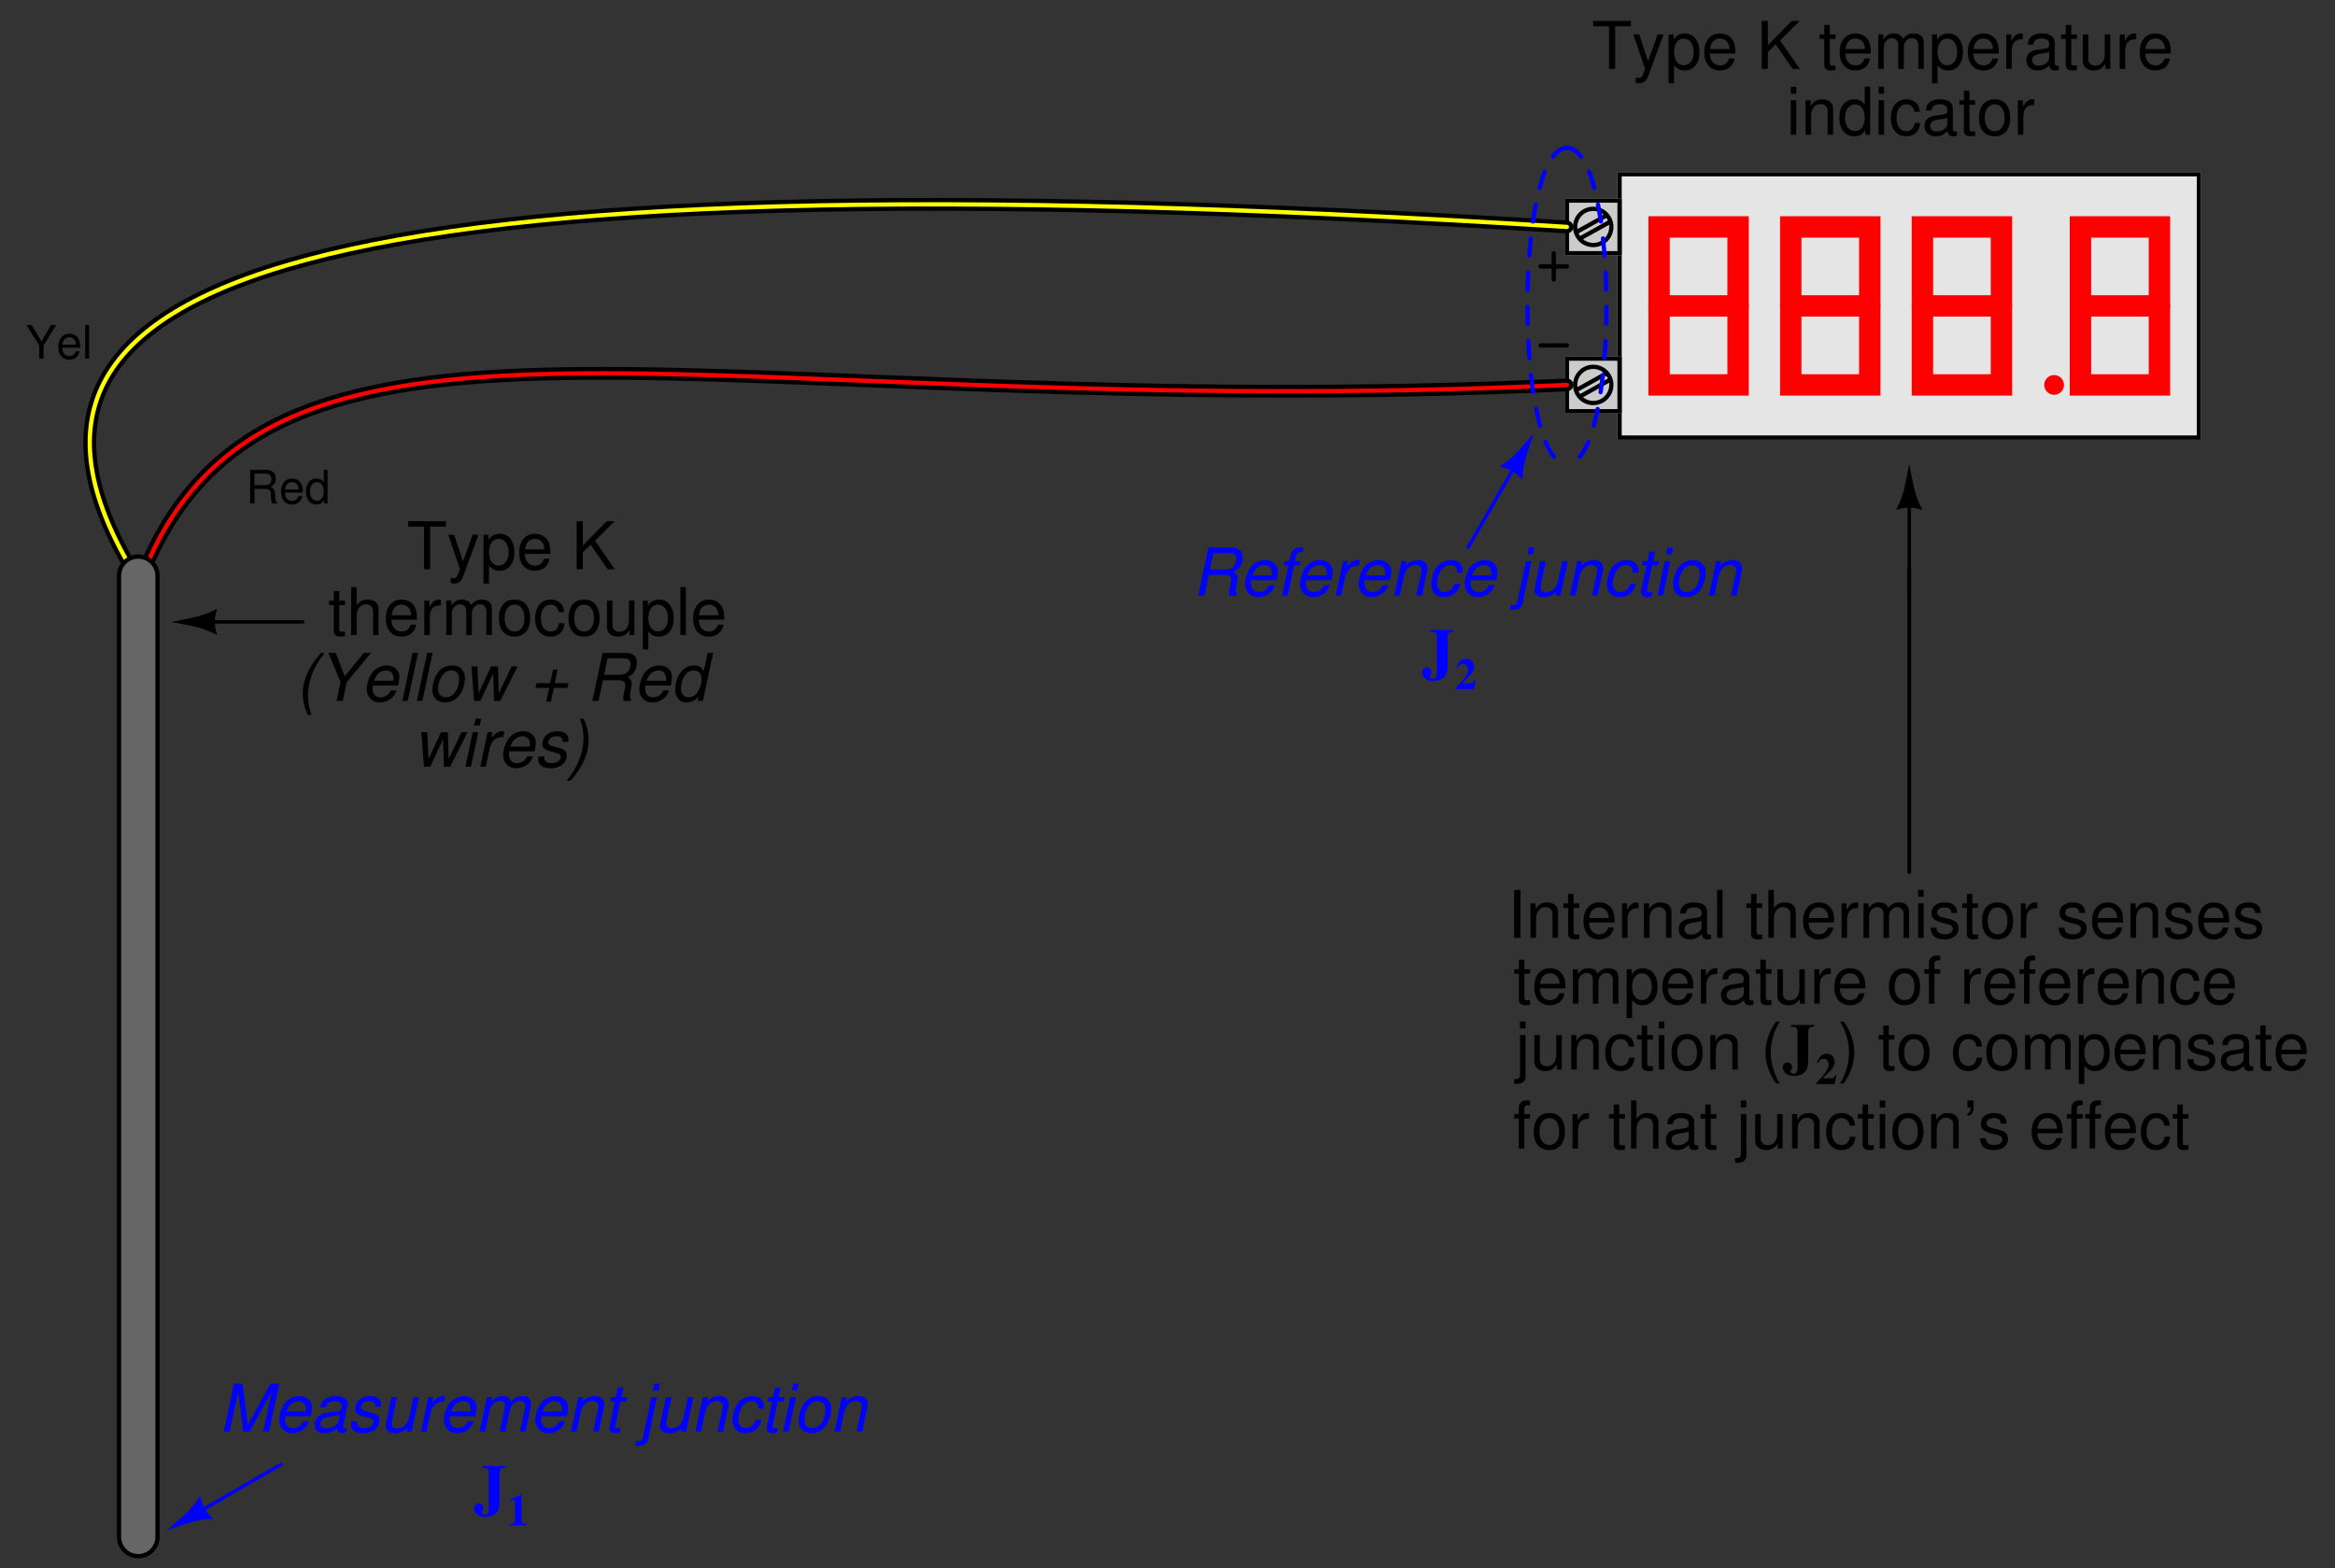 <?xml version="1.0" encoding="UTF-8"?>
<svg xmlns="http://www.w3.org/2000/svg" xmlns:xlink="http://www.w3.org/1999/xlink" viewBox="0 0 398.999 267.999" version="1.2">
<rect x="0" y="0" width="398.999" height="267.999" fill="#333333" stroke="none"/>
<defs>
<g>
<symbol overflow="visible" id="glyph0-0">
<path style="stroke:none;" d=""/>
</symbol>
<symbol overflow="visible" id="glyph0-1">
<path style="stroke:none;" d="M 3.047 -2.25 L 5.203 -5.734 L 4.328 -5.734 L 2.688 -2.938 L 1.016 -5.734 L 0.109 -5.734 L 2.312 -2.25 L 2.312 0 L 3.047 0 Z M 3.047 -2.25 "/>
</symbol>
<symbol overflow="visible" id="glyph0-2">
<path style="stroke:none;" d="M 4.047 -1.844 C 4.047 -2.469 4 -2.844 3.875 -3.156 C 3.609 -3.828 2.984 -4.25 2.203 -4.25 C 1.062 -4.25 0.312 -3.375 0.312 -2.016 C 0.312 -0.641 1.031 0.188 2.188 0.188 C 3.141 0.188 3.781 -0.359 3.953 -1.25 L 3.297 -1.25 C 3.109 -0.703 2.734 -0.422 2.219 -0.422 C 1.797 -0.422 1.438 -0.609 1.219 -0.953 C 1.062 -1.203 1.016 -1.438 1 -1.844 Z M 1.016 -2.375 C 1.078 -3.141 1.531 -3.641 2.203 -3.641 C 2.859 -3.641 3.328 -3.125 3.328 -2.375 Z M 1.016 -2.375 "/>
</symbol>
<symbol overflow="visible" id="glyph0-3">
<path style="stroke:none;" d="M 1.203 -5.734 L 0.531 -5.734 L 0.531 0 L 1.203 0 Z M 1.203 -5.734 "/>
</symbol>
<symbol overflow="visible" id="glyph0-4">
<path style="stroke:none;" d="M 1.469 -2.469 L 3.359 -2.469 C 4.016 -2.469 4.297 -2.156 4.297 -1.453 L 4.297 -0.938 C 4.297 -0.578 4.359 -0.234 4.453 0 L 5.344 0 L 5.344 -0.188 C 5.078 -0.375 5.016 -0.578 5 -1.344 C 5 -2.281 4.844 -2.562 4.219 -2.828 C 4.859 -3.156 5.125 -3.547 5.125 -4.203 C 5.125 -5.203 4.516 -5.734 3.375 -5.734 L 0.734 -5.734 L 0.734 0 L 1.469 0 Z M 1.469 -3.125 L 1.469 -5.094 L 3.234 -5.094 C 3.641 -5.094 3.875 -5.031 4.062 -4.875 C 4.266 -4.703 4.359 -4.453 4.359 -4.109 C 4.359 -3.422 4.016 -3.125 3.234 -3.125 Z M 1.469 -3.125 "/>
</symbol>
<symbol overflow="visible" id="glyph0-5">
<path style="stroke:none;" d="M 3.891 -5.734 L 3.25 -5.734 L 3.25 -3.609 C 2.969 -4.031 2.531 -4.25 1.984 -4.25 C 0.906 -4.25 0.203 -3.391 0.203 -2.078 C 0.203 -0.672 0.875 0.188 2 0.188 C 2.562 0.188 2.969 -0.031 3.312 -0.547 L 3.312 0 L 3.891 0 Z M 2.094 -3.625 C 2.797 -3.625 3.25 -3.016 3.25 -2.016 C 3.25 -1.062 2.781 -0.438 2.094 -0.438 C 1.375 -0.438 0.891 -1.078 0.891 -2.031 C 0.891 -3 1.375 -3.625 2.094 -3.625 Z M 2.094 -3.625 "/>
</symbol>
<symbol overflow="visible" id="glyph1-0">
<path style="stroke:none;" d=""/>
</symbol>
<symbol overflow="visible" id="glyph1-1">
<path style="stroke:none;" d="M 3.984 -7.281 L 6.672 -7.281 L 6.672 -8.203 L 0.234 -8.203 L 0.234 -7.281 L 2.938 -7.281 L 2.938 0 L 3.984 0 Z M 3.984 -7.281 "/>
</symbol>
<symbol overflow="visible" id="glyph1-2">
<path style="stroke:none;" d="M 4.359 -5.891 L 2.734 -1.312 L 1.219 -5.891 L 0.219 -5.891 L 2.219 0.016 L 1.859 0.953 C 1.703 1.375 1.5 1.531 1.109 1.531 C 0.938 1.531 0.812 1.5 0.609 1.469 L 0.609 2.312 C 0.797 2.406 0.984 2.453 1.234 2.453 C 1.547 2.453 1.875 2.344 2.109 2.172 C 2.406 1.953 2.578 1.703 2.75 1.234 L 5.375 -5.891 Z M 4.359 -5.891 "/>
</symbol>
<symbol overflow="visible" id="glyph1-3">
<path style="stroke:none;" d="M 0.609 2.453 L 1.547 2.453 L 1.547 -0.625 C 2.047 -0.016 2.594 0.266 3.359 0.266 C 4.891 0.266 5.891 -0.969 5.891 -2.844 C 5.891 -4.828 4.922 -6.062 3.359 -6.062 C 2.547 -6.062 1.906 -5.703 1.469 -5 L 1.469 -5.891 L 0.609 -5.891 Z M 3.188 -5.188 C 4.234 -5.188 4.906 -4.281 4.906 -2.875 C 4.906 -1.531 4.219 -0.625 3.188 -0.625 C 2.188 -0.625 1.547 -1.516 1.547 -2.906 C 1.547 -4.281 2.188 -5.188 3.188 -5.188 Z M 3.188 -5.188 "/>
</symbol>
<symbol overflow="visible" id="glyph1-4">
<path style="stroke:none;" d="M 5.766 -2.625 C 5.766 -3.531 5.703 -4.078 5.531 -4.516 C 5.156 -5.484 4.25 -6.062 3.156 -6.062 C 1.5 -6.062 0.453 -4.812 0.453 -2.875 C 0.453 -0.922 1.469 0.266 3.125 0.266 C 4.484 0.266 5.406 -0.5 5.641 -1.781 L 4.703 -1.781 C 4.438 -1.016 3.922 -0.609 3.156 -0.609 C 2.562 -0.609 2.062 -0.875 1.75 -1.375 C 1.516 -1.703 1.438 -2.047 1.422 -2.625 Z M 1.453 -3.391 C 1.531 -4.484 2.188 -5.203 3.141 -5.203 C 4.094 -5.203 4.766 -4.453 4.766 -3.391 Z M 1.453 -3.391 "/>
</symbol>
<symbol overflow="visible" id="glyph1-5">
<path style="stroke:none;" d=""/>
</symbol>
<symbol overflow="visible" id="glyph1-6">
<path style="stroke:none;" d="M 1.938 -2.875 L 3.281 -4.203 L 6.172 0 L 7.406 0 L 4.031 -4.859 L 7.375 -8.203 L 6.016 -8.203 L 1.938 -4.047 L 1.938 -8.203 L 0.891 -8.203 L 0.891 0 L 1.938 0 Z M 1.938 -2.875 "/>
</symbol>
<symbol overflow="visible" id="glyph1-7">
<path style="stroke:none;" d="M 2.859 -5.891 L 1.891 -5.891 L 1.891 -7.516 L 0.953 -7.516 L 0.953 -5.891 L 0.156 -5.891 L 0.156 -5.125 L 0.953 -5.125 L 0.953 -0.672 C 0.953 -0.062 1.359 0.266 2.094 0.266 C 2.344 0.266 2.547 0.234 2.859 0.188 L 2.859 -0.609 C 2.719 -0.578 2.594 -0.562 2.406 -0.562 C 2 -0.562 1.891 -0.672 1.891 -1.094 L 1.891 -5.125 L 2.859 -5.125 Z M 2.859 -5.891 "/>
</symbol>
<symbol overflow="visible" id="glyph1-8">
<path style="stroke:none;" d="M 0.781 -8.203 L 0.781 0 L 1.719 0 L 1.719 -3.25 C 1.719 -4.453 2.344 -5.25 3.312 -5.25 C 3.641 -5.25 3.922 -5.156 4.156 -4.984 C 4.422 -4.781 4.531 -4.5 4.531 -4.078 L 4.531 0 L 5.469 0 L 5.469 -4.453 C 5.469 -5.438 4.766 -6.062 3.609 -6.062 C 2.781 -6.062 2.266 -5.812 1.719 -5.078 L 1.719 -8.203 Z M 0.781 -8.203 "/>
</symbol>
<symbol overflow="visible" id="glyph1-9">
<path style="stroke:none;" d="M 0.781 -5.891 L 0.781 0 L 1.719 0 L 1.719 -3.062 C 1.734 -4.484 2.312 -5.109 3.609 -5.078 L 3.609 -6.031 C 3.453 -6.047 3.359 -6.062 3.25 -6.062 C 2.641 -6.062 2.188 -5.703 1.641 -4.828 L 1.641 -5.891 Z M 0.781 -5.891 "/>
</symbol>
<symbol overflow="visible" id="glyph1-10">
<path style="stroke:none;" d="M 0.781 -5.891 L 0.781 0 L 1.734 0 L 1.734 -3.703 C 1.734 -4.562 2.344 -5.25 3.109 -5.25 C 3.812 -5.25 4.203 -4.812 4.203 -4.062 L 4.203 0 L 5.156 0 L 5.156 -3.703 C 5.156 -4.562 5.766 -5.25 6.531 -5.25 C 7.219 -5.25 7.625 -4.797 7.625 -4.062 L 7.625 0 L 8.578 0 L 8.578 -4.422 C 8.578 -5.484 7.969 -6.062 6.859 -6.062 C 6.078 -6.062 5.609 -5.828 5.047 -5.156 C 4.703 -5.797 4.234 -6.062 3.469 -6.062 C 2.672 -6.062 2.156 -5.766 1.656 -5.062 L 1.656 -5.891 Z M 0.781 -5.891 "/>
</symbol>
<symbol overflow="visible" id="glyph1-11">
<path style="stroke:none;" d="M 3.062 -6.062 C 1.391 -6.062 0.406 -4.875 0.406 -2.906 C 0.406 -0.906 1.391 0.266 3.078 0.266 C 4.734 0.266 5.734 -0.922 5.734 -2.859 C 5.734 -4.906 4.766 -6.062 3.062 -6.062 Z M 3.078 -5.203 C 4.125 -5.203 4.766 -4.328 4.766 -2.875 C 4.766 -1.469 4.109 -0.609 3.078 -0.609 C 2.031 -0.609 1.391 -1.469 1.391 -2.906 C 1.391 -4.328 2.031 -5.203 3.078 -5.203 Z M 3.078 -5.203 "/>
</symbol>
<symbol overflow="visible" id="glyph1-12">
<path style="stroke:none;" d="M 5.297 -3.922 C 5.25 -4.484 5.125 -4.859 4.906 -5.188 C 4.5 -5.734 3.797 -6.062 2.969 -6.062 C 1.375 -6.062 0.344 -4.797 0.344 -2.844 C 0.344 -0.938 1.359 0.266 2.953 0.266 C 4.359 0.266 5.25 -0.578 5.359 -2.031 L 4.422 -2.031 C 4.266 -1.078 3.781 -0.609 2.984 -0.609 C 1.953 -0.609 1.328 -1.453 1.328 -2.844 C 1.328 -4.312 1.938 -5.203 2.953 -5.203 C 3.75 -5.203 4.234 -4.734 4.359 -3.922 Z M 5.297 -3.922 "/>
</symbol>
<symbol overflow="visible" id="glyph1-13">
<path style="stroke:none;" d="M 5.422 0 L 5.422 -5.891 L 4.484 -5.891 L 4.484 -2.547 C 4.484 -1.344 3.859 -0.562 2.875 -0.562 C 2.141 -0.562 1.672 -1.016 1.672 -1.719 L 1.672 -5.891 L 0.734 -5.891 L 0.734 -1.344 C 0.734 -0.375 1.469 0.266 2.609 0.266 C 3.469 0.266 4.031 -0.047 4.578 -0.828 L 4.578 0 Z M 5.422 0 "/>
</symbol>
<symbol overflow="visible" id="glyph1-14">
<path style="stroke:none;" d="M 1.703 -8.203 L 0.766 -8.203 L 0.766 0 L 1.703 0 Z M 1.703 -8.203 "/>
</symbol>
<symbol overflow="visible" id="glyph1-15">
<path style="stroke:none;" d="M 6.016 -0.547 C 5.922 -0.531 5.875 -0.531 5.812 -0.531 C 5.484 -0.531 5.312 -0.703 5.312 -0.984 L 5.312 -4.453 C 5.312 -5.5 4.547 -6.062 3.094 -6.062 C 2.234 -6.062 1.547 -5.812 1.141 -5.375 C 0.859 -5.078 0.75 -4.734 0.734 -4.156 L 1.672 -4.156 C 1.75 -4.875 2.188 -5.203 3.062 -5.203 C 3.922 -5.203 4.375 -4.875 4.375 -4.312 L 4.375 -4.078 C 4.359 -3.672 4.156 -3.516 3.391 -3.422 C 2.062 -3.25 1.875 -3.203 1.5 -3.062 C 0.828 -2.766 0.469 -2.25 0.469 -1.484 C 0.469 -0.422 1.219 0.266 2.406 0.266 C 3.156 0.266 3.75 0 4.406 -0.609 C 4.484 0 4.766 0.266 5.375 0.266 C 5.578 0.266 5.703 0.234 6.016 0.156 Z M 4.375 -1.859 C 4.375 -1.547 4.281 -1.344 4 -1.094 C 3.625 -0.75 3.156 -0.562 2.609 -0.562 C 1.875 -0.562 1.453 -0.906 1.453 -1.5 C 1.453 -2.125 1.859 -2.438 2.875 -2.594 C 3.875 -2.719 4.062 -2.766 4.375 -2.906 Z M 4.375 -1.859 "/>
</symbol>
<symbol overflow="visible" id="glyph1-16">
<path style="stroke:none;" d="M 1.688 -5.891 L 0.75 -5.891 L 0.75 0 L 1.688 0 Z M 1.688 -8.203 L 0.75 -8.203 L 0.75 -7.016 L 1.688 -7.016 Z M 1.688 -8.203 "/>
</symbol>
<symbol overflow="visible" id="glyph1-17">
<path style="stroke:none;" d="M 0.781 -5.891 L 0.781 0 L 1.734 0 L 1.734 -3.25 C 1.734 -4.453 2.359 -5.25 3.328 -5.25 C 4.078 -5.25 4.547 -4.797 4.547 -4.078 L 4.547 0 L 5.484 0 L 5.484 -4.453 C 5.484 -5.438 4.75 -6.062 3.609 -6.062 C 2.734 -6.062 2.172 -5.719 1.656 -4.906 L 1.656 -5.891 Z M 0.781 -5.891 "/>
</symbol>
<symbol overflow="visible" id="glyph1-18">
<path style="stroke:none;" d="M 5.562 -8.203 L 4.641 -8.203 L 4.641 -5.156 C 4.234 -5.75 3.609 -6.062 2.828 -6.062 C 1.297 -6.062 0.297 -4.844 0.297 -2.953 C 0.297 -0.969 1.266 0.266 2.859 0.266 C 3.672 0.266 4.234 -0.047 4.734 -0.781 L 4.734 0 L 5.562 0 Z M 2.984 -5.188 C 4 -5.188 4.641 -4.297 4.641 -2.875 C 4.641 -1.516 3.984 -0.625 3 -0.625 C 1.953 -0.625 1.266 -1.531 1.266 -2.906 C 1.266 -4.281 1.953 -5.188 2.984 -5.188 Z M 2.984 -5.188 "/>
</symbol>
<symbol overflow="visible" id="glyph1-19">
<path style="stroke:none;" d="M 2.188 -8.203 L 1.125 -8.203 L 1.125 0 L 2.188 0 Z M 2.188 -8.203 "/>
</symbol>
<symbol overflow="visible" id="glyph1-20">
<path style="stroke:none;" d="M 4.922 -4.25 C 4.922 -5.406 4.156 -6.062 2.797 -6.062 C 1.422 -6.062 0.531 -5.359 0.531 -4.266 C 0.531 -3.344 1 -2.906 2.391 -2.562 L 3.281 -2.344 C 3.922 -2.188 4.188 -1.953 4.188 -1.547 C 4.188 -0.984 3.641 -0.609 2.812 -0.609 C 2.312 -0.609 1.875 -0.75 1.641 -1 C 1.5 -1.172 1.422 -1.344 1.375 -1.75 L 0.375 -1.75 C 0.422 -0.391 1.188 0.266 2.734 0.266 C 4.219 0.266 5.156 -0.469 5.156 -1.609 C 5.156 -2.484 4.672 -2.969 3.5 -3.25 L 2.594 -3.469 C 1.828 -3.641 1.5 -3.891 1.5 -4.312 C 1.5 -4.859 1.984 -5.203 2.75 -5.203 C 3.516 -5.203 3.922 -4.875 3.938 -4.25 Z M 4.922 -4.25 "/>
</symbol>
<symbol overflow="visible" id="glyph1-21">
<path style="stroke:none;" d="M 2.906 -5.891 L 1.922 -5.891 L 1.922 -6.812 C 1.922 -7.219 2.141 -7.406 2.578 -7.406 C 2.656 -7.406 2.688 -7.406 2.906 -7.406 L 2.906 -8.172 C 2.688 -8.219 2.562 -8.234 2.375 -8.234 C 1.5 -8.234 0.984 -7.734 0.984 -6.891 L 0.984 -5.891 L 0.203 -5.891 L 0.203 -5.125 L 0.984 -5.125 L 0.984 0 L 1.922 0 L 1.922 -5.125 L 2.906 -5.125 Z M 2.906 -5.891 "/>
</symbol>
<symbol overflow="visible" id="glyph1-22">
<path style="stroke:none;" d="M 0.781 -5.891 L 0.781 0.859 C 0.781 1.438 0.609 1.625 0.016 1.625 C -0.047 1.625 -0.078 1.625 -0.203 1.625 L -0.203 2.422 C -0.094 2.438 -0.031 2.453 0.109 2.453 C 1.172 2.453 1.719 2.031 1.719 1.219 L 1.719 -5.891 Z M 1.719 -8.203 L 0.781 -8.203 L 0.781 -7.016 L 1.719 -7.016 Z M 1.719 -8.203 "/>
</symbol>
<symbol overflow="visible" id="glyph1-23">
<path style="stroke:none;" d="M 2.656 -8.203 C 1.531 -6.734 0.828 -4.688 0.828 -2.906 C 0.828 -1.141 1.531 0.906 2.656 2.391 L 3.281 2.391 C 2.281 0.781 1.734 -1.109 1.734 -2.906 C 1.734 -4.703 2.281 -6.609 3.281 -8.203 Z M 2.656 -8.203 "/>
</symbol>
<symbol overflow="visible" id="glyph1-24">
<path style="stroke:none;" d="M 1.047 2.391 C 2.172 0.906 2.875 -1.141 2.875 -2.906 C 2.875 -4.688 2.172 -6.734 1.047 -8.203 L 0.422 -8.203 C 1.422 -6.594 1.969 -4.703 1.969 -2.906 C 1.969 -1.109 1.422 0.781 0.422 2.391 Z M 1.047 2.391 "/>
</symbol>
<symbol overflow="visible" id="glyph1-25">
<path style="stroke:none;" d="M 0.734 -8.203 L 0.734 -7.031 L 1.266 -7.031 C 1.281 -6.375 1.125 -6.078 0.734 -6.016 L 0.734 -5.594 C 1.406 -5.641 1.781 -6.172 1.781 -7.062 L 1.781 -8.203 Z M 0.734 -8.203 "/>
</symbol>
<symbol overflow="visible" id="glyph2-0">
<path style="stroke:none;" d=""/>
</symbol>
<symbol overflow="visible" id="glyph2-1">
<path style="stroke:none;" d="M 4.406 -8.203 C 3.625 -7.391 3.078 -6.656 2.516 -5.641 C 1.672 -4.109 1.266 -2.75 1.266 -1.312 C 1.266 0.047 1.594 1.422 2.156 2.391 L 2.766 2.391 C 2.344 1.312 2.156 0.266 2.156 -0.891 C 2.156 -3.391 3.125 -5.891 5.016 -8.203 Z M 4.406 -8.203 "/>
</symbol>
<symbol overflow="visible" id="glyph2-2">
<path style="stroke:none;" d="M 5.047 -3.219 L 9.188 -8.203 L 7.938 -8.203 L 4.688 -4.188 L 3.156 -8.203 L 1.891 -8.203 L 3.984 -3.219 L 3.297 0 L 4.359 0 Z M 5.047 -3.219 "/>
</symbol>
<symbol overflow="visible" id="glyph2-3">
<path style="stroke:none;" d="M 6.328 -2.625 C 6.484 -3.516 6.531 -3.781 6.531 -4.141 C 6.531 -5.234 5.594 -6.062 4.375 -6.062 C 3.391 -6.062 2.469 -5.609 1.891 -4.844 C 1.359 -4.141 0.938 -2.875 0.938 -1.953 C 0.938 -1.344 1.219 -0.719 1.641 -0.297 C 2.031 0.078 2.531 0.266 3.172 0.266 C 4.516 0.266 5.688 -0.578 6.031 -1.781 L 5.078 -1.781 C 4.688 -1.016 4.078 -0.609 3.328 -0.609 C 2.438 -0.609 1.938 -1.156 1.938 -2.109 C 1.938 -2.359 1.953 -2.469 1.984 -2.625 Z M 2.188 -3.438 C 2.484 -4.484 3.312 -5.203 4.234 -5.203 C 5.031 -5.203 5.531 -4.656 5.531 -3.812 C 5.531 -3.719 5.531 -3.625 5.5 -3.438 Z M 2.188 -3.438 "/>
</symbol>
<symbol overflow="visible" id="glyph2-4">
<path style="stroke:none;" d="M 3.453 -8.203 L 2.516 -8.203 L 0.766 0 L 1.703 0 Z M 3.453 -8.203 "/>
</symbol>
<symbol overflow="visible" id="glyph2-5">
<path style="stroke:none;" d="M 4.312 -6.062 C 3.281 -6.062 2.344 -5.594 1.781 -4.766 C 1.266 -4.031 0.906 -2.797 0.906 -1.844 C 0.906 -0.594 1.766 0.266 3.031 0.266 C 4.109 0.266 4.969 -0.188 5.594 -1.047 C 6.109 -1.75 6.484 -2.984 6.484 -3.953 C 6.484 -4.562 6.25 -5.125 5.859 -5.516 C 5.484 -5.891 4.969 -6.062 4.312 -6.062 Z M 4.172 -5.203 C 5 -5.203 5.484 -4.672 5.484 -3.75 C 5.484 -3.078 5.312 -2.344 5 -1.781 C 4.562 -1.016 3.953 -0.609 3.188 -0.609 C 2.391 -0.609 1.891 -1.156 1.891 -2.062 C 1.891 -2.719 2.078 -3.453 2.391 -4.016 C 2.797 -4.781 3.438 -5.203 4.172 -5.203 Z M 4.172 -5.203 "/>
</symbol>
<symbol overflow="visible" id="glyph2-6">
<path style="stroke:none;" d="M 6.25 0 L 9.219 -5.891 L 8.203 -5.891 L 6 -1.312 L 5.875 -5.891 L 4.688 -5.891 L 2.562 -1.312 L 2.344 -5.891 L 1.328 -5.891 L 1.781 0 L 2.859 0 L 5.047 -4.703 L 5.188 0 Z M 6.25 0 "/>
</symbol>
<symbol overflow="visible" id="glyph2-7">
<path style="stroke:none;" d=""/>
</symbol>
<symbol overflow="visible" id="glyph2-8">
<path style="stroke:none;" d="M 6.656 -3.031 L 4.312 -3.031 L 4.812 -5.328 L 4.031 -5.328 L 3.531 -3.031 L 1.203 -3.031 L 1.031 -2.219 L 3.359 -2.219 L 2.875 0.125 L 3.656 0.125 L 4.156 -2.219 L 6.484 -2.219 Z M 6.656 -3.031 "/>
</symbol>
<symbol overflow="visible" id="glyph2-9">
<path style="stroke:none;" d="M 2.859 -3.531 L 5.547 -3.531 C 6.281 -3.531 6.688 -3.234 6.688 -2.688 C 6.688 -2.5 6.656 -2.266 6.594 -2.016 C 6.328 -0.891 6.328 -0.891 6.328 -0.531 C 6.328 -0.344 6.328 -0.219 6.375 0 L 7.641 0 L 7.688 -0.266 C 7.547 -0.391 7.453 -0.609 7.453 -0.859 C 7.453 -0.984 7.484 -1.172 7.531 -1.422 C 7.734 -2.594 7.766 -2.75 7.766 -2.969 C 7.766 -3.469 7.609 -3.703 7.094 -4.047 C 7.531 -4.297 7.703 -4.422 7.906 -4.594 C 8.359 -5.016 8.656 -5.766 8.656 -6.469 C 8.656 -7.656 8.016 -8.203 6.562 -8.203 L 2.797 -8.203 L 1.047 0 L 2.109 0 Z M 3.047 -4.453 L 3.656 -7.281 L 6.25 -7.281 C 6.844 -7.281 7.125 -7.203 7.344 -6.969 C 7.5 -6.812 7.578 -6.547 7.578 -6.281 C 7.578 -5.844 7.422 -5.359 7.172 -5.047 C 6.844 -4.641 6.375 -4.453 5.641 -4.453 Z M 3.047 -4.453 "/>
</symbol>
<symbol overflow="visible" id="glyph2-10">
<path style="stroke:none;" d="M 7.312 -8.203 L 6.375 -8.203 L 5.688 -5.047 C 5.328 -5.766 4.875 -6.062 4.078 -6.062 C 2.219 -6.062 0.828 -4.281 0.828 -1.906 C 0.828 -0.594 1.578 0.266 2.75 0.266 C 3.234 0.266 3.75 0.109 4.203 -0.172 C 4.531 -0.375 4.688 -0.547 4.844 -0.859 L 4.656 0 L 5.562 0 Z M 4 -5.203 C 4.844 -5.203 5.328 -4.641 5.328 -3.672 C 5.328 -3 5.141 -2.328 4.797 -1.75 C 4.359 -0.984 3.812 -0.609 3.125 -0.609 C 2.297 -0.609 1.812 -1.172 1.812 -2.141 C 1.812 -2.781 1.984 -3.484 2.312 -4.062 C 2.734 -4.844 3.281 -5.203 4 -5.203 Z M 4 -5.203 "/>
</symbol>
<symbol overflow="visible" id="glyph2-11">
<path style="stroke:none;" d="M 2.938 -5.891 L 1.984 -5.891 L 0.75 0 L 1.688 0 Z M 3.438 -8.203 L 2.484 -8.203 L 2.234 -7.047 L 3.188 -7.047 Z M 3.438 -8.203 "/>
</symbol>
<symbol overflow="visible" id="glyph2-12">
<path style="stroke:none;" d="M 2.031 -5.891 L 0.781 0 L 1.719 0 L 2.375 -3.062 C 2.672 -4.438 3.469 -5.125 4.703 -5.078 L 4.906 -6.031 C 4.766 -6.047 4.672 -6.062 4.547 -6.062 C 3.891 -6.062 3.391 -5.766 2.688 -4.969 L 2.875 -5.891 Z M 2.031 -5.891 "/>
</symbol>
<symbol overflow="visible" id="glyph2-13">
<path style="stroke:none;" d="M 5.781 -4.25 C 5.844 -4.484 5.844 -4.594 5.844 -4.734 C 5.844 -5.531 5.109 -6.062 4 -6.062 C 3.203 -6.062 2.516 -5.828 2.062 -5.391 C 1.641 -5 1.391 -4.406 1.391 -3.875 C 1.391 -3.188 1.781 -2.875 2.938 -2.562 L 3.766 -2.344 C 4.141 -2.25 4.312 -2.188 4.406 -2.062 C 4.484 -1.953 4.562 -1.781 4.562 -1.688 C 4.562 -1.469 4.391 -1.141 4.203 -0.984 C 3.922 -0.75 3.438 -0.609 2.953 -0.609 C 2.156 -0.609 1.734 -0.906 1.734 -1.469 C 1.734 -1.547 1.75 -1.641 1.75 -1.75 L 0.75 -1.75 C 0.703 -1.5 0.688 -1.359 0.688 -1.188 C 0.688 -0.281 1.469 0.266 2.781 0.266 C 4.453 0.266 5.547 -0.609 5.547 -1.953 C 5.547 -2.625 5.172 -3 4.188 -3.234 L 3.328 -3.453 C 2.703 -3.609 2.375 -3.844 2.375 -4.125 C 2.375 -4.359 2.516 -4.641 2.719 -4.828 C 2.984 -5.078 3.312 -5.203 3.812 -5.203 C 4.484 -5.203 4.844 -4.953 4.844 -4.5 C 4.844 -4.438 4.844 -4.344 4.844 -4.25 Z M 5.781 -4.25 "/>
</symbol>
<symbol overflow="visible" id="glyph2-14">
<path style="stroke:none;" d="M 0.547 2.391 C 1.266 1.656 1.906 0.766 2.438 -0.172 C 3.266 -1.672 3.656 -3.078 3.656 -4.578 C 3.656 -5.859 3.312 -7.266 2.797 -8.203 L 2.172 -8.203 C 2.594 -7.094 2.797 -6.047 2.797 -4.844 C 2.797 -2.422 1.781 0.094 -0.078 2.391 Z M 0.547 2.391 "/>
</symbol>
<symbol overflow="visible" id="glyph2-15">
<path style="stroke:none;" d="M 5.25 0 L 9.016 -6.812 L 7.562 0 L 8.562 0 L 10.312 -8.203 L 8.828 -8.203 L 4.938 -1.141 L 4.031 -8.203 L 2.594 -8.203 L 0.844 0 L 1.844 0 L 3.297 -6.812 L 4.156 0 Z M 5.25 0 "/>
</symbol>
<symbol overflow="visible" id="glyph2-16">
<path style="stroke:none;" d="M 6.203 -0.578 C 6.109 -0.547 6.062 -0.547 6.016 -0.547 C 5.719 -0.547 5.594 -0.656 5.594 -0.875 C 5.594 -0.906 5.594 -0.953 5.609 -0.984 L 6.328 -4.375 C 6.391 -4.688 6.391 -4.688 6.391 -4.797 C 6.391 -5.562 5.609 -6.062 4.438 -6.062 C 2.859 -6.062 1.906 -5.406 1.703 -4.156 L 2.641 -4.156 C 2.75 -4.469 2.828 -4.625 2.984 -4.781 C 3.234 -5.047 3.703 -5.203 4.188 -5.203 C 4.859 -5.203 5.375 -4.891 5.375 -4.484 C 5.375 -4.438 5.359 -4.359 5.359 -4.266 L 5.328 -4.062 C 5.219 -3.594 5 -3.469 4.188 -3.391 C 2.672 -3.266 2.203 -3.156 1.656 -2.797 C 1.062 -2.438 0.734 -1.828 0.734 -1.188 C 0.734 -0.281 1.344 0.266 2.344 0.266 C 2.75 0.266 3.203 0.188 3.625 0.031 C 3.969 -0.094 4.156 -0.203 4.609 -0.609 L 4.609 -0.484 C 4.609 -0.016 4.922 0.266 5.469 0.266 C 5.609 0.266 5.641 0.266 5.906 0.188 C 5.922 0.188 6 0.172 6.062 0.156 Z M 4.844 -1.844 C 4.703 -1.141 3.719 -0.547 2.719 -0.547 C 2.078 -0.547 1.719 -0.828 1.719 -1.297 C 1.719 -1.672 1.938 -2.031 2.266 -2.234 C 2.547 -2.406 2.875 -2.5 3.438 -2.578 C 4.484 -2.719 4.578 -2.734 5.078 -2.906 Z M 4.844 -1.844 "/>
</symbol>
<symbol overflow="visible" id="glyph2-17">
<path style="stroke:none;" d="M 5.438 0 L 6.688 -5.891 L 5.734 -5.891 L 5.031 -2.547 C 4.766 -1.344 3.984 -0.547 3.016 -0.547 C 2.391 -0.547 2.016 -0.875 2.016 -1.422 C 2.016 -1.5 2.031 -1.609 2.047 -1.719 L 2.938 -5.891 L 1.984 -5.891 L 1.031 -1.344 C 1 -1.234 0.984 -1.109 0.984 -0.969 C 0.984 -0.203 1.578 0.266 2.547 0.266 C 3.422 0.266 4.062 -0.016 4.719 -0.641 L 4.578 0 Z M 5.438 0 "/>
</symbol>
<symbol overflow="visible" id="glyph2-18">
<path style="stroke:none;" d="M 2.047 -5.891 L 0.797 0 L 1.75 0 L 2.531 -3.703 C 2.719 -4.562 3.469 -5.25 4.234 -5.25 C 4.781 -5.25 5.156 -4.953 5.156 -4.484 C 5.156 -4.359 5.125 -4.203 5.109 -4.062 L 4.234 0 L 5.188 0 L 5.969 -3.703 C 6.156 -4.578 6.938 -5.25 7.734 -5.25 C 8.266 -5.25 8.594 -4.922 8.594 -4.391 C 8.594 -4.219 8.594 -4.219 8.5 -3.844 L 7.688 0 L 8.625 0 L 9.516 -4.203 C 9.547 -4.312 9.578 -4.688 9.578 -4.812 C 9.578 -5.125 9.453 -5.438 9.219 -5.688 C 8.984 -5.953 8.688 -6.062 8.156 -6.062 C 7.406 -6.062 6.781 -5.766 6.125 -5.125 C 5.938 -5.766 5.5 -6.062 4.766 -6.062 C 3.984 -6.062 3.469 -5.844 2.75 -5.156 L 2.906 -5.891 Z M 2.047 -5.891 "/>
</symbol>
<symbol overflow="visible" id="glyph2-19">
<path style="stroke:none;" d="M 2.031 -5.891 L 0.781 0 L 1.734 0 L 2.422 -3.25 C 2.688 -4.484 3.469 -5.25 4.484 -5.25 C 5.047 -5.25 5.469 -4.859 5.469 -4.344 C 5.469 -4.281 5.438 -4.125 5.406 -3.922 L 4.562 0 L 5.516 0 L 6.406 -4.234 C 6.453 -4.375 6.453 -4.516 6.453 -4.656 C 6.453 -5.516 5.859 -6.062 4.922 -6.062 C 4.078 -6.062 3.328 -5.766 2.75 -5.156 L 2.891 -5.891 Z M 2.031 -5.891 "/>
</symbol>
<symbol overflow="visible" id="glyph2-20">
<path style="stroke:none;" d="M 4.125 -5.891 L 3.109 -5.891 L 3.469 -7.516 L 2.516 -7.516 L 2.172 -5.891 L 1.375 -5.891 L 1.219 -5.141 L 2.016 -5.141 L 1.125 -0.984 C 1.109 -0.859 1.094 -0.75 1.094 -0.625 C 1.094 -0.078 1.469 0.266 2.094 0.266 C 2.328 0.266 2.656 0.219 2.828 0.188 L 3 -0.641 C 2.625 -0.547 2.609 -0.547 2.469 -0.547 C 2.219 -0.547 2.062 -0.672 2.062 -0.859 C 2.062 -0.891 2.062 -0.938 2.078 -1.016 L 2.953 -5.141 L 3.953 -5.141 Z M 4.125 -5.891 "/>
</symbol>
<symbol overflow="visible" id="glyph2-21">
<path style="stroke:none;" d="M 2.031 -5.891 L 0.594 0.859 C 0.469 1.484 0.297 1.641 -0.281 1.641 C -0.344 1.641 -0.406 1.641 -0.562 1.625 L -0.734 2.422 C -0.656 2.453 -0.625 2.453 -0.516 2.453 C 0.781 2.453 1.266 2.156 1.469 1.219 L 2.969 -5.891 Z M 3.469 -8.203 L 2.516 -8.203 L 2.266 -7.047 L 3.219 -7.047 Z M 3.469 -8.203 "/>
</symbol>
<symbol overflow="visible" id="glyph2-22">
<path style="stroke:none;" d="M 6.203 -3.922 L 6.203 -4.078 C 6.219 -4.25 6.234 -4.375 6.234 -4.406 C 6.234 -4.781 6.031 -5.234 5.734 -5.531 C 5.391 -5.891 4.922 -6.062 4.281 -6.062 C 3.281 -6.062 2.359 -5.641 1.766 -4.859 C 1.234 -4.172 0.859 -2.953 0.859 -1.906 C 0.859 -1.375 1.031 -0.828 1.344 -0.438 C 1.734 0.047 2.234 0.266 2.953 0.266 C 3.875 0.266 4.656 -0.062 5.172 -0.672 C 5.469 -1.016 5.641 -1.391 5.828 -2.031 L 4.875 -2.031 C 4.547 -1.109 3.922 -0.609 3.109 -0.609 C 2.328 -0.609 1.844 -1.156 1.844 -2.031 C 1.844 -2.75 2.078 -3.609 2.453 -4.203 C 2.875 -4.859 3.438 -5.203 4.125 -5.203 C 4.828 -5.203 5.266 -4.797 5.266 -4.156 C 5.266 -4.094 5.266 -4.016 5.25 -3.922 Z M 6.203 -3.922 "/>
</symbol>
<symbol overflow="visible" id="glyph2-23">
<path style="stroke:none;" d="M 4.156 -5.891 L 3.188 -5.891 L 3.359 -6.672 C 3.484 -7.25 3.672 -7.422 4.172 -7.422 C 4.25 -7.422 4.328 -7.422 4.484 -7.406 L 4.641 -8.172 C 4.438 -8.219 4.312 -8.234 4.141 -8.234 C 3.281 -8.234 2.641 -7.734 2.469 -6.891 L 2.25 -5.891 L 1.469 -5.891 L 1.312 -5.141 L 2.094 -5.141 L 1 0 L 1.953 0 L 3.031 -5.141 L 4 -5.141 Z M 4.156 -5.891 "/>
</symbol>
<symbol overflow="visible" id="glyph3-0">
<path style="stroke:none;" d=""/>
</symbol>
<symbol overflow="visible" id="glyph3-1">
<path style="stroke:none;" d="M 5.391 -7.609 L 1.422 -7.609 L 1.422 -7.328 C 2.312 -7.312 2.547 -7.141 2.562 -6.531 L 2.562 -0.266 C 2.562 0.422 2.359 0.703 1.844 0.703 C 1.531 0.703 1.344 0.578 1.344 0.344 C 1.344 0.25 1.375 0.188 1.469 0.062 C 1.609 -0.094 1.641 -0.188 1.641 -0.375 C 1.641 -0.828 1.266 -1.219 0.828 -1.219 C 0.406 -1.219 0.031 -0.828 0.031 -0.406 C 0.031 0.062 0.344 0.562 0.781 0.828 C 1.078 0.984 1.516 1.078 1.969 1.078 C 3.562 1.078 4.391 0.219 4.391 -1.391 L 4.391 -6.281 C 4.406 -7.125 4.562 -7.297 5.391 -7.328 Z M 5.391 -7.609 "/>
</symbol>
<symbol overflow="visible" id="glyph4-0">
<path style="stroke:none;" d=""/>
</symbol>
<symbol overflow="visible" id="glyph4-1">
<path style="stroke:none;" d="M 3.328 -0.188 C 2.656 -0.188 2.516 -0.312 2.516 -0.891 L 2.516 -5.188 L 2.391 -5.188 L 0.484 -4.359 L 0.484 -4.172 C 0.562 -4.188 0.609 -4.203 0.641 -4.219 C 0.844 -4.297 1.031 -4.359 1.125 -4.359 C 1.312 -4.359 1.406 -4.188 1.406 -3.828 L 1.406 -0.938 C 1.406 -0.328 1.25 -0.188 0.5 -0.188 L 0.5 0 L 3.328 0 Z M 3.328 -0.188 "/>
</symbol>
<symbol overflow="visible" id="glyph4-2">
<path style="stroke:none;" d="M 3.594 -1.594 L 3.422 -1.594 C 3.203 -1.047 3.125 -1.016 2.344 -1 L 1.203 -1 L 2.422 -2.156 C 3.016 -2.719 3.281 -3.234 3.281 -3.797 C 3.281 -4.609 2.719 -5.188 1.891 -5.188 C 1.516 -5.188 1.156 -5.031 0.891 -4.766 C 0.594 -4.469 0.438 -4.203 0.234 -3.641 L 0.438 -3.641 C 0.672 -4.125 0.953 -4.328 1.359 -4.328 C 1.688 -4.328 1.953 -4.188 2.109 -3.906 C 2.203 -3.75 2.266 -3.547 2.266 -3.359 C 2.266 -3.031 2.109 -2.625 1.875 -2.25 C 1.484 -1.672 1.234 -1.344 0.125 -0.172 L 0.125 0 L 3.266 0 Z M 3.594 -1.594 "/>
</symbol>
</g>
<clipPath id="clip1">
  <path d="M 0.5 16 L 287 16 L 287 116 L 0.5 116 Z M 0.5 16 "/>
</clipPath>
</defs>
<g id="surface1">
<g style="fill:rgb(0%,0%,0%);fill-opacity:1;">
  <use xlink:href="#glyph0-1" x="4.397" y="61.28"/>
  <use xlink:href="#glyph0-2" x="9.65" y="61.28"/>
  <use xlink:href="#glyph0-3" x="14.028" y="61.28"/>
</g>
<g style="fill:rgb(0%,0%,0%);fill-opacity:1;">
  <use xlink:href="#glyph0-4" x="42.011" y="86.03"/>
  <use xlink:href="#glyph0-2" x="47.697" y="86.03"/>
  <use xlink:href="#glyph0-5" x="52.075" y="86.03"/>
</g>
<path style="fill-rule:evenodd;fill:rgb(89.844%,89.844%,89.844%);fill-opacity:1;stroke-width:7.312;stroke-linecap:round;stroke-linejoin:miter;stroke:rgb(89.844%,89.844%,89.844%);stroke-opacity:1;stroke-miterlimit:6;" d="M 2762.5 1927.178 L 3752.5 1927.178 L 3752.5 2377.177 L 2762.5 2377.177 Z M 2762.5 1927.178 " transform="matrix(0.1,0,0,-0.1,0.5,267.499)"/>
<path style="fill:none;stroke-width:7.312;stroke-linecap:round;stroke-linejoin:miter;stroke:rgb(0%,0%,0%);stroke-opacity:1;stroke-miterlimit:6;" d="M 2762.5 1927.178 L 3752.5 1927.178 L 3752.5 2377.177 L 2762.5 2377.177 Z M 2762.5 1927.178 " transform="matrix(0.1,0,0,-0.1,0.5,267.499)"/>
<path style="fill:none;stroke-width:36.562;stroke-linecap:round;stroke-linejoin:miter;stroke:rgb(100%,0%,0%);stroke-opacity:1;stroke-miterlimit:6;" d="M 2830 2017.178 L 2965 2017.178 L 2965 2287.177 L 2830 2287.177 Z M 2830 2017.178 " transform="matrix(0.1,0,0,-0.1,0.5,267.499)"/>
<path style="fill:none;stroke-width:36.562;stroke-linecap:round;stroke-linejoin:miter;stroke:rgb(100%,0%,0%);stroke-opacity:1;stroke-miterlimit:6;" d="M 2965 2152.177 L 2830 2152.177 " transform="matrix(0.1,0,0,-0.1,0.5,267.499)"/>
<path style="fill:none;stroke-width:36.562;stroke-linecap:round;stroke-linejoin:miter;stroke:rgb(100%,0%,0%);stroke-opacity:1;stroke-miterlimit:6;" d="M 3055 2017.178 L 3190 2017.178 L 3190 2287.177 L 3055 2287.177 Z M 3055 2017.178 " transform="matrix(0.1,0,0,-0.1,0.5,267.499)"/>
<path style="fill:none;stroke-width:36.562;stroke-linecap:round;stroke-linejoin:miter;stroke:rgb(100%,0%,0%);stroke-opacity:1;stroke-miterlimit:6;" d="M 3190 2152.177 L 3055 2152.177 " transform="matrix(0.1,0,0,-0.1,0.5,267.499)"/>
<path style="fill:none;stroke-width:36.562;stroke-linecap:round;stroke-linejoin:miter;stroke:rgb(100%,0%,0%);stroke-opacity:1;stroke-miterlimit:6;" d="M 3280 2017.178 L 3415 2017.178 L 3415 2287.177 L 3280 2287.177 Z M 3280 2017.178 " transform="matrix(0.1,0,0,-0.1,0.5,267.499)"/>
<path style="fill:none;stroke-width:36.562;stroke-linecap:round;stroke-linejoin:miter;stroke:rgb(100%,0%,0%);stroke-opacity:1;stroke-miterlimit:6;" d="M 3415 2152.177 L 3280 2152.177 " transform="matrix(0.1,0,0,-0.1,0.5,267.499)"/>
<path style="fill:none;stroke-width:36.562;stroke-linecap:round;stroke-linejoin:miter;stroke:rgb(100%,0%,0%);stroke-opacity:1;stroke-miterlimit:6;" d="M 3550 2017.178 L 3685 2017.178 L 3685 2287.177 L 3550 2287.177 Z M 3550 2017.178 " transform="matrix(0.1,0,0,-0.1,0.5,267.499)"/>
<path style="fill:none;stroke-width:36.562;stroke-linecap:round;stroke-linejoin:miter;stroke:rgb(100%,0%,0%);stroke-opacity:1;stroke-miterlimit:6;" d="M 3685 2152.177 L 3550 2152.177 " transform="matrix(0.1,0,0,-0.1,0.5,267.499)"/>
<path style=" stroke:none;fill-rule:evenodd;fill:rgb(100%,0%,0%);fill-opacity:1;" d="M 352.688 65.781 C 352.688 64.848 351.934 64.094 351 64.094 C 350.066 64.094 349.312 64.848 349.312 65.781 C 349.312 66.711 350.066 67.469 351 67.469 C 351.934 67.469 352.688 66.711 352.688 65.781 "/>
<path style="fill-rule:evenodd;fill:rgb(80.077%,80.077%,80.077%);fill-opacity:1;stroke-width:7.312;stroke-linecap:round;stroke-linejoin:miter;stroke:rgb(80.077%,80.077%,80.077%);stroke-opacity:1;stroke-miterlimit:6;" d="M 2672.5 2242.177 L 2762.5 2242.177 L 2762.5 2332.177 L 2672.5 2332.177 Z M 2672.5 2242.177 " transform="matrix(0.1,0,0,-0.1,0.5,267.499)"/>
<path style="fill:none;stroke-width:7.312;stroke-linecap:round;stroke-linejoin:miter;stroke:rgb(0%,0%,0%);stroke-opacity:1;stroke-miterlimit:6;" d="M 2672.5 2242.177 L 2762.5 2242.177 L 2762.5 2332.177 L 2672.5 2332.177 Z M 2672.5 2242.177 " transform="matrix(0.1,0,0,-0.1,0.5,267.499)"/>
<path style="fill:none;stroke-width:7.312;stroke-linecap:round;stroke-linejoin:miter;stroke:rgb(0%,0%,0%);stroke-opacity:1;stroke-miterlimit:6;" d="M 2748.438 2287.177 C 2748.438 2304.287 2734.609 2318.115 2717.5 2318.115 C 2700.391 2318.115 2686.562 2304.287 2686.562 2287.177 C 2686.562 2270.107 2700.391 2256.24 2717.5 2256.24 C 2734.609 2256.24 2748.438 2270.107 2748.438 2287.177 " transform="matrix(0.1,0,0,-0.1,0.5,267.499)"/>
<path style="fill:none;stroke-width:7.312;stroke-linecap:round;stroke-linejoin:miter;stroke:rgb(0%,0%,0%);stroke-opacity:1;stroke-miterlimit:6;" d="M 2689.375 2278.74 L 2740 2306.865 " transform="matrix(0.1,0,0,-0.1,0.5,267.499)"/>
<path style="fill:none;stroke-width:7.312;stroke-linecap:round;stroke-linejoin:miter;stroke:rgb(0%,0%,0%);stroke-opacity:1;stroke-miterlimit:6;" d="M 2695 2267.49 L 2745.625 2295.615 " transform="matrix(0.1,0,0,-0.1,0.5,267.499)"/>
<path style="fill-rule:evenodd;fill:rgb(80.077%,80.077%,80.077%);fill-opacity:1;stroke-width:7.312;stroke-linecap:round;stroke-linejoin:miter;stroke:rgb(80.077%,80.077%,80.077%);stroke-opacity:1;stroke-miterlimit:6;" d="M 2672.5 1972.178 L 2762.5 1972.178 L 2762.5 2062.177 L 2672.5 2062.177 Z M 2672.5 1972.178 " transform="matrix(0.1,0,0,-0.1,0.5,267.499)"/>
<path style="fill:none;stroke-width:7.312;stroke-linecap:round;stroke-linejoin:miter;stroke:rgb(0%,0%,0%);stroke-opacity:1;stroke-miterlimit:6;" d="M 2672.5 1972.178 L 2762.5 1972.178 L 2762.5 2062.177 L 2672.5 2062.177 Z M 2672.5 1972.178 " transform="matrix(0.1,0,0,-0.1,0.5,267.499)"/>
<path style="fill:none;stroke-width:7.312;stroke-linecap:round;stroke-linejoin:miter;stroke:rgb(0%,0%,0%);stroke-opacity:1;stroke-miterlimit:6;" d="M 2748.438 2017.178 C 2748.438 2034.287 2734.609 2048.115 2717.5 2048.115 C 2700.391 2048.115 2686.562 2034.287 2686.562 2017.178 C 2686.562 2000.107 2700.391 1986.24 2717.5 1986.24 C 2734.609 1986.24 2748.438 2000.107 2748.438 2017.178 " transform="matrix(0.1,0,0,-0.1,0.5,267.499)"/>
<path style="fill:none;stroke-width:7.312;stroke-linecap:round;stroke-linejoin:miter;stroke:rgb(0%,0%,0%);stroke-opacity:1;stroke-miterlimit:6;" d="M 2689.375 2008.74 L 2740 2036.865 " transform="matrix(0.1,0,0,-0.1,0.5,267.499)"/>
<path style="fill:none;stroke-width:7.312;stroke-linecap:round;stroke-linejoin:miter;stroke:rgb(0%,0%,0%);stroke-opacity:1;stroke-miterlimit:6;" d="M 2695 1997.49 L 2745.625 2025.615 " transform="matrix(0.1,0,0,-0.1,0.5,267.499)"/>
<path style="fill:none;stroke-width:7.312;stroke-linecap:round;stroke-linejoin:miter;stroke:rgb(0%,0%,0%);stroke-opacity:1;stroke-miterlimit:6;" d="M 2650 2197.177 L 2650 2242.177 " transform="matrix(0.1,0,0,-0.1,0.5,267.499)"/>
<path style="fill:none;stroke-width:7.312;stroke-linecap:round;stroke-linejoin:miter;stroke:rgb(0%,0%,0%);stroke-opacity:1;stroke-miterlimit:6;" d="M 2672.5 2219.677 L 2627.5 2219.677 " transform="matrix(0.1,0,0,-0.1,0.5,267.499)"/>
<path style="fill:none;stroke-width:7.312;stroke-linecap:round;stroke-linejoin:miter;stroke:rgb(0%,0%,0%);stroke-opacity:1;stroke-miterlimit:6;" d="M 2672.5 2084.677 L 2627.5 2084.677 " transform="matrix(0.1,0,0,-0.1,0.5,267.499)"/>
<path style="fill:none;stroke-width:5.85;stroke-linecap:round;stroke-linejoin:miter;stroke:rgb(0%,0%,0%);stroke-opacity:1;stroke-miterlimit:6;" d="M 343.75 1612.178 L 512.5 1612.178 " transform="matrix(0.1,0,0,-0.1,0.5,267.499)"/>
<path style=" stroke:none;fill-rule:evenodd;fill:rgb(0%,0%,0%);fill-opacity:1;" d="M 37.125 104.031 C 34.312 105.438 33.469 105.438 29.25 106.281 C 33.469 107.125 34.312 107.125 37.125 108.531 C 36.562 106.844 36.562 105.719 37.125 104.031 "/>
<g style="fill:rgb(0%,0%,0%);fill-opacity:1;">
  <use xlink:href="#glyph1-1" x="69.513" y="97.28"/>
  <use xlink:href="#glyph1-2" x="76.386" y="97.28"/>
  <use xlink:href="#glyph1-3" x="82.011" y="97.28"/>
  <use xlink:href="#glyph1-4" x="88.266" y="97.28"/>
  <use xlink:href="#glyph1-5" x="94.521" y="97.28"/>
  <use xlink:href="#glyph1-6" x="97.649" y="97.28"/>
</g>
<g style="fill:rgb(0%,0%,0%);fill-opacity:1;">
  <use xlink:href="#glyph1-7" x="56.092" y="108.53"/>
  <use xlink:href="#glyph1-8" x="59.22" y="108.53"/>
  <use xlink:href="#glyph1-4" x="65.475" y="108.53"/>
  <use xlink:href="#glyph1-9" x="71.73" y="108.53"/>
  <use xlink:href="#glyph1-10" x="75.476" y="108.53"/>
  <use xlink:href="#glyph1-11" x="84.847" y="108.53"/>
  <use xlink:href="#glyph1-12" x="91.102" y="108.53"/>
  <use xlink:href="#glyph1-11" x="96.727" y="108.53"/>
  <use xlink:href="#glyph1-13" x="102.982" y="108.53"/>
  <use xlink:href="#glyph1-3" x="109.237" y="108.53"/>
  <use xlink:href="#glyph1-14" x="115.492" y="108.53"/>
  <use xlink:href="#glyph1-4" x="117.99" y="108.53"/>
</g>
<g style="fill:rgb(0%,0%,0%);fill-opacity:1;">
  <use xlink:href="#glyph2-1" x="50.472" y="119.78"/>
  <use xlink:href="#glyph2-2" x="54.218" y="119.78"/>
  <use xlink:href="#glyph2-3" x="61.722" y="119.78"/>
  <use xlink:href="#glyph2-4" x="67.977" y="119.78"/>
  <use xlink:href="#glyph2-4" x="70.474" y="119.78"/>
  <use xlink:href="#glyph2-5" x="72.972" y="119.78"/>
  <use xlink:href="#glyph2-6" x="79.227" y="119.78"/>
  <use xlink:href="#glyph2-7" x="87.349" y="119.78"/>
  <use xlink:href="#glyph2-8" x="90.477" y="119.78"/>
  <use xlink:href="#glyph2-7" x="97.047" y="119.78"/>
  <use xlink:href="#glyph2-9" x="100.174" y="119.78"/>
  <use xlink:href="#glyph2-3" x="108.297" y="119.78"/>
  <use xlink:href="#glyph2-10" x="114.552" y="119.78"/>
</g>
<g style="fill:rgb(0%,0%,0%);fill-opacity:1;">
  <use xlink:href="#glyph2-6" x="70.666" y="131.03"/>
  <use xlink:href="#glyph2-11" x="78.788" y="131.03"/>
  <use xlink:href="#glyph2-12" x="81.286" y="131.03"/>
  <use xlink:href="#glyph2-3" x="85.032" y="131.03"/>
  <use xlink:href="#glyph2-13" x="91.287" y="131.03"/>
  <use xlink:href="#glyph2-14" x="96.912" y="131.03"/>
</g>
<g style="fill:rgb(0%,0%,0%);fill-opacity:1;">
  <use xlink:href="#glyph1-1" x="272.013" y="11.78"/>
  <use xlink:href="#glyph1-2" x="278.886" y="11.78"/>
  <use xlink:href="#glyph1-3" x="284.511" y="11.78"/>
  <use xlink:href="#glyph1-4" x="290.766" y="11.78"/>
  <use xlink:href="#glyph1-5" x="297.021" y="11.78"/>
  <use xlink:href="#glyph1-6" x="300.149" y="11.78"/>
  <use xlink:href="#glyph1-5" x="307.653" y="11.78"/>
  <use xlink:href="#glyph1-7" x="310.78" y="11.78"/>
  <use xlink:href="#glyph1-4" x="313.908" y="11.78"/>
  <use xlink:href="#glyph1-10" x="320.163" y="11.78"/>
  <use xlink:href="#glyph1-3" x="329.534" y="11.78"/>
  <use xlink:href="#glyph1-4" x="335.789" y="11.78"/>
  <use xlink:href="#glyph1-9" x="342.044" y="11.78"/>
  <use xlink:href="#glyph1-15" x="345.79" y="11.78"/>
  <use xlink:href="#glyph1-7" x="352.045" y="11.78"/>
  <use xlink:href="#glyph1-13" x="355.173" y="11.78"/>
  <use xlink:href="#glyph1-9" x="361.428" y="11.78"/>
  <use xlink:href="#glyph1-4" x="365.174" y="11.78"/>
</g>
<g style="fill:rgb(0%,0%,0%);fill-opacity:1;">
  <use xlink:href="#glyph1-16" x="305.253" y="23.03"/>
  <use xlink:href="#glyph1-17" x="307.751" y="23.03"/>
  <use xlink:href="#glyph1-18" x="314.006" y="23.03"/>
  <use xlink:href="#glyph1-16" x="320.261" y="23.03"/>
  <use xlink:href="#glyph1-12" x="322.758" y="23.03"/>
  <use xlink:href="#glyph1-15" x="328.383" y="23.03"/>
  <use xlink:href="#glyph1-7" x="334.638" y="23.03"/>
  <use xlink:href="#glyph1-11" x="337.766" y="23.03"/>
  <use xlink:href="#glyph1-9" x="344.021" y="23.03"/>
</g>
<g style="fill:rgb(0%,0%,100%);fill-opacity:1;">
  <use xlink:href="#glyph2-15" x="37.402" y="244.655"/>
  <use xlink:href="#glyph2-3" x="46.773" y="244.655"/>
  <use xlink:href="#glyph2-16" x="53.028" y="244.655"/>
  <use xlink:href="#glyph2-13" x="59.283" y="244.655"/>
  <use xlink:href="#glyph2-17" x="64.908" y="244.655"/>
  <use xlink:href="#glyph2-12" x="71.163" y="244.655"/>
  <use xlink:href="#glyph2-3" x="74.909" y="244.655"/>
  <use xlink:href="#glyph2-18" x="81.164" y="244.655"/>
  <use xlink:href="#glyph2-3" x="90.535" y="244.655"/>
  <use xlink:href="#glyph2-19" x="96.79" y="244.655"/>
  <use xlink:href="#glyph2-20" x="103.045" y="244.655"/>
  <use xlink:href="#glyph2-7" x="106.173" y="244.655"/>
  <use xlink:href="#glyph2-21" x="109.3" y="244.655"/>
  <use xlink:href="#glyph2-17" x="111.798" y="244.655"/>
  <use xlink:href="#glyph2-19" x="118.053" y="244.655"/>
  <use xlink:href="#glyph2-22" x="124.308" y="244.655"/>
  <use xlink:href="#glyph2-20" x="129.933" y="244.655"/>
  <use xlink:href="#glyph2-11" x="133.06" y="244.655"/>
  <use xlink:href="#glyph2-5" x="135.558" y="244.655"/>
  <use xlink:href="#glyph2-19" x="141.813" y="244.655"/>
</g>
<path style="fill:none;stroke-width:5.85;stroke-linecap:round;stroke-linejoin:miter;stroke:rgb(0%,0%,100%);stroke-opacity:1;stroke-miterlimit:6;" d="M 328.789 87.802 L 474.922 172.178 " transform="matrix(0.1,0,0,-0.1,0.5,267.499)"/>
<path style=" stroke:none;fill-rule:evenodd;fill:rgb(0%,0%,100%);fill-opacity:1;" d="M 34.203 255.645 C 32.469 258.27 31.738 258.691 28.508 261.531 C 32.582 260.152 33.312 259.73 36.453 259.543 C 35.121 258.359 34.559 257.387 34.203 255.645 "/>
<g style="fill:rgb(0%,0%,100%);fill-opacity:1;">
  <use xlink:href="#glyph3-1" x="80.966" y="258.155"/>
</g>
<g style="fill:rgb(0%,0%,100%);fill-opacity:1;">
  <use xlink:href="#glyph4-1" x="86.591" y="260.643"/>
</g>
<path style="fill:none;stroke-width:5.85;stroke-linecap:round;stroke-linejoin:miter;stroke:rgb(0%,0%,100%);stroke-opacity:1;stroke-miterlimit:6;" d="M 2588.125 1885.888 L 2503.75 1739.756 " transform="matrix(0.1,0,0,-0.1,0.5,267.499)"/>
<path style=" stroke:none;fill-rule:evenodd;fill:rgb(0%,0%,100%);fill-opacity:1;" d="M 260.137 81.984 C 260.324 78.844 260.746 78.113 262.125 74.035 C 259.285 77.27 258.863 78 256.238 79.734 C 257.98 80.09 258.957 80.652 260.137 81.984 "/>
<g style="fill:rgb(0%,0%,100%);fill-opacity:1;">
  <use xlink:href="#glyph2-9" x="203.698" y="101.78"/>
  <use xlink:href="#glyph2-3" x="211.821" y="101.78"/>
  <use xlink:href="#glyph2-23" x="218.076" y="101.78"/>
  <use xlink:href="#glyph2-3" x="221.203" y="101.78"/>
  <use xlink:href="#glyph2-12" x="227.458" y="101.78"/>
  <use xlink:href="#glyph2-3" x="231.204" y="101.78"/>
  <use xlink:href="#glyph2-19" x="237.459" y="101.78"/>
  <use xlink:href="#glyph2-22" x="243.714" y="101.78"/>
  <use xlink:href="#glyph2-3" x="249.339" y="101.78"/>
  <use xlink:href="#glyph2-7" x="255.594" y="101.78"/>
  <use xlink:href="#glyph2-21" x="258.722" y="101.78"/>
  <use xlink:href="#glyph2-17" x="261.219" y="101.78"/>
  <use xlink:href="#glyph2-19" x="267.474" y="101.78"/>
  <use xlink:href="#glyph2-22" x="273.729" y="101.78"/>
  <use xlink:href="#glyph2-20" x="279.354" y="101.78"/>
  <use xlink:href="#glyph2-11" x="282.482" y="101.78"/>
  <use xlink:href="#glyph2-5" x="284.979" y="101.78"/>
  <use xlink:href="#glyph2-19" x="291.234" y="101.78"/>
</g>
<g style="fill:rgb(0%,0%,100%);fill-opacity:1;">
  <use xlink:href="#glyph3-1" x="242.965" y="115.28"/>
</g>
<g style="fill:rgb(0%,0%,100%);fill-opacity:1;">
  <use xlink:href="#glyph4-2" x="248.59" y="117.767"/>
</g>
<path style="fill:none;stroke-width:21.938;stroke-linecap:round;stroke-linejoin:miter;stroke:rgb(0%,0%,0%);stroke-opacity:1;stroke-miterlimit:6;" d="M 242.5 1702.178 C 467.5 2242.177 1210 1949.678 2672.5 2017.178 " transform="matrix(0.1,0,0,-0.1,0.5,267.499)"/>
<g clip-path="url(#clip1)" clip-rule="nonzero">
<path style="fill:none;stroke-width:21.938;stroke-linecap:round;stroke-linejoin:miter;stroke:rgb(0%,0%,0%);stroke-opacity:1;stroke-miterlimit:6;" d="M 220 1702.178 C -72.5 2197.177 490 2422.177 2672.5 2287.177 " transform="matrix(0.1,0,0,-0.1,0.5,267.499)"/>
</g>
<path style="fill:none;stroke-width:7.312;stroke-linecap:round;stroke-linejoin:miter;stroke:rgb(100%,0%,0%);stroke-opacity:1;stroke-miterlimit:6;" d="M 242.5 1702.178 C 467.5 2242.177 1210 1949.678 2672.5 2017.178 " transform="matrix(0.1,0,0,-0.1,0.5,267.499)"/>
<path style="fill:none;stroke-width:7.312;stroke-linecap:round;stroke-linejoin:miter;stroke:rgb(100%,100%,0%);stroke-opacity:1;stroke-miterlimit:6;" d="M 220 1702.178 C -72.5 2197.177 490 2422.177 2672.5 2287.177 " transform="matrix(0.1,0,0,-0.1,0.5,267.499)"/>
<path style="fill:none;stroke-width:73.125;stroke-linecap:round;stroke-linejoin:miter;stroke:rgb(0%,0%,0%);stroke-opacity:1;stroke-miterlimit:6;" d="M 231.25 1690.928 L 231.25 48.428 " transform="matrix(0.1,0,0,-0.1,0.5,267.499)"/>
<path style="fill:none;stroke-width:58.5;stroke-linecap:round;stroke-linejoin:miter;stroke:rgb(39.989%,39.989%,39.989%);stroke-opacity:1;stroke-miterlimit:6;" d="M 231.25 1690.928 L 231.25 48.428 " transform="matrix(0.1,0,0,-0.1,0.5,267.499)"/>
<path style="fill:none;stroke-width:7.312;stroke-linecap:round;stroke-linejoin:miter;stroke:rgb(0%,0%,100%);stroke-opacity:1;stroke-dasharray:29.25,29.25;stroke-miterlimit:6;" d="M 2672.5 2422.177 C 2582.5 2422.177 2582.5 1882.178 2672.5 1882.178 " transform="matrix(0.1,0,0,-0.1,0.5,267.499)"/>
<path style="fill:none;stroke-width:7.312;stroke-linecap:round;stroke-linejoin:miter;stroke:rgb(0%,0%,100%);stroke-opacity:1;stroke-dasharray:29.25,29.25;stroke-miterlimit:6;" d="M 2672.5 2422.177 C 2762.5 2422.177 2762.5 1882.178 2672.5 1882.178 " transform="matrix(0.1,0,0,-0.1,0.5,267.499)"/>
<path style="fill:none;stroke-width:5.85;stroke-linecap:round;stroke-linejoin:miter;stroke:rgb(0%,0%,0%);stroke-opacity:1;stroke-miterlimit:6;" d="M 3257.5 1825.928 L 3257.5 1657.178 " transform="matrix(0.1,0,0,-0.1,0.5,267.499)"/>
<path style=" stroke:none;fill-rule:evenodd;fill:rgb(0%,0%,0%);fill-opacity:1;" d="M 328.5 87.156 C 327.094 84.344 327.094 83.5 326.25 79.281 C 325.406 83.5 325.406 84.344 324 87.156 C 325.688 86.594 326.812 86.594 328.5 87.156 "/>
<path style="fill:none;stroke-width:6.581;stroke-linecap:round;stroke-linejoin:miter;stroke:rgb(0%,0%,0%);stroke-opacity:1;stroke-miterlimit:6;" d="M 3257.5 1184.678 L 3257.5 1702.178 " transform="matrix(0.1,0,0,-0.1,0.5,267.499)"/>
<g style="fill:rgb(0%,0%,0%);fill-opacity:1;">
  <use xlink:href="#glyph1-19" x="257.619" y="160.28"/>
  <use xlink:href="#glyph1-17" x="260.747" y="160.28"/>
  <use xlink:href="#glyph1-7" x="267.002" y="160.28"/>
  <use xlink:href="#glyph1-4" x="270.129" y="160.28"/>
  <use xlink:href="#glyph1-9" x="276.384" y="160.28"/>
  <use xlink:href="#glyph1-17" x="280.13" y="160.28"/>
  <use xlink:href="#glyph1-15" x="286.385" y="160.28"/>
  <use xlink:href="#glyph1-14" x="292.64" y="160.28"/>
  <use xlink:href="#glyph1-5" x="295.138" y="160.28"/>
  <use xlink:href="#glyph1-7" x="298.265" y="160.28"/>
  <use xlink:href="#glyph1-8" x="301.393" y="160.28"/>
  <use xlink:href="#glyph1-4" x="307.648" y="160.28"/>
  <use xlink:href="#glyph1-9" x="313.903" y="160.28"/>
  <use xlink:href="#glyph1-10" x="317.649" y="160.28"/>
  <use xlink:href="#glyph1-16" x="327.02" y="160.28"/>
  <use xlink:href="#glyph1-20" x="329.518" y="160.28"/>
  <use xlink:href="#glyph1-7" x="335.143" y="160.28"/>
  <use xlink:href="#glyph1-11" x="338.27" y="160.28"/>
  <use xlink:href="#glyph1-9" x="344.525" y="160.28"/>
  <use xlink:href="#glyph1-5" x="348.272" y="160.28"/>
  <use xlink:href="#glyph1-20" x="351.399" y="160.28"/>
  <use xlink:href="#glyph1-4" x="357.024" y="160.28"/>
  <use xlink:href="#glyph1-17" x="363.279" y="160.28"/>
  <use xlink:href="#glyph1-20" x="369.534" y="160.28"/>
  <use xlink:href="#glyph1-4" x="375.159" y="160.28"/>
  <use xlink:href="#glyph1-20" x="381.414" y="160.28"/>
</g>
<g style="fill:rgb(0%,0%,0%);fill-opacity:1;">
  <use xlink:href="#glyph1-7" x="258.592" y="171.53"/>
  <use xlink:href="#glyph1-4" x="261.72" y="171.53"/>
  <use xlink:href="#glyph1-10" x="267.975" y="171.53"/>
  <use xlink:href="#glyph1-3" x="277.346" y="171.53"/>
  <use xlink:href="#glyph1-4" x="283.601" y="171.53"/>
  <use xlink:href="#glyph1-9" x="289.856" y="171.53"/>
  <use xlink:href="#glyph1-15" x="293.602" y="171.53"/>
  <use xlink:href="#glyph1-7" x="299.857" y="171.53"/>
  <use xlink:href="#glyph1-13" x="302.985" y="171.53"/>
  <use xlink:href="#glyph1-9" x="309.24" y="171.53"/>
  <use xlink:href="#glyph1-4" x="312.986" y="171.53"/>
  <use xlink:href="#glyph1-5" x="319.241" y="171.53"/>
  <use xlink:href="#glyph1-11" x="322.369" y="171.53"/>
  <use xlink:href="#glyph1-21" x="328.624" y="171.53"/>
  <use xlink:href="#glyph1-5" x="331.751" y="171.53"/>
  <use xlink:href="#glyph1-9" x="334.879" y="171.53"/>
  <use xlink:href="#glyph1-4" x="338.625" y="171.53"/>
  <use xlink:href="#glyph1-21" x="344.88" y="171.53"/>
  <use xlink:href="#glyph1-4" x="348.007" y="171.53"/>
  <use xlink:href="#glyph1-9" x="354.262" y="171.53"/>
  <use xlink:href="#glyph1-4" x="358.009" y="171.53"/>
  <use xlink:href="#glyph1-17" x="364.264" y="171.53"/>
  <use xlink:href="#glyph1-12" x="370.519" y="171.53"/>
  <use xlink:href="#glyph1-4" x="376.144" y="171.53"/>
</g>
<g style="fill:rgb(0%,0%,0%);fill-opacity:1;">
  <use xlink:href="#glyph1-22" x="258.953" y="182.78"/>
  <use xlink:href="#glyph1-13" x="261.451" y="182.78"/>
  <use xlink:href="#glyph1-17" x="267.706" y="182.78"/>
  <use xlink:href="#glyph1-12" x="273.961" y="182.78"/>
  <use xlink:href="#glyph1-7" x="279.586" y="182.78"/>
  <use xlink:href="#glyph1-16" x="282.713" y="182.78"/>
  <use xlink:href="#glyph1-11" x="285.211" y="182.78"/>
  <use xlink:href="#glyph1-17" x="291.466" y="182.78"/>
  <use xlink:href="#glyph1-5" x="297.721" y="182.78"/>
  <use xlink:href="#glyph1-23" x="300.848" y="182.78"/>
</g>
<g style="fill:rgb(0%,0%,0%);fill-opacity:1;">
  <use xlink:href="#glyph3-1" x="304.595" y="182.78"/>
</g>
<g style="fill:rgb(0%,0%,0%);fill-opacity:1;">
  <use xlink:href="#glyph4-2" x="310.22" y="185.268"/>
</g>
<g style="fill:rgb(0%,0%,0%);fill-opacity:1;">
  <use xlink:href="#glyph1-24" x="313.989" y="182.78"/>
  <use xlink:href="#glyph1-5" x="317.735" y="182.78"/>
  <use xlink:href="#glyph1-7" x="320.862" y="182.78"/>
  <use xlink:href="#glyph1-11" x="323.99" y="182.78"/>
  <use xlink:href="#glyph1-5" x="330.245" y="182.78"/>
  <use xlink:href="#glyph1-12" x="333.372" y="182.78"/>
  <use xlink:href="#glyph1-11" x="338.997" y="182.78"/>
  <use xlink:href="#glyph1-10" x="345.252" y="182.78"/>
  <use xlink:href="#glyph1-3" x="354.624" y="182.78"/>
  <use xlink:href="#glyph1-4" x="360.879" y="182.78"/>
  <use xlink:href="#glyph1-17" x="367.134" y="182.78"/>
  <use xlink:href="#glyph1-20" x="373.389" y="182.78"/>
  <use xlink:href="#glyph1-15" x="379.014" y="182.78"/>
  <use xlink:href="#glyph1-7" x="385.269" y="182.78"/>
  <use xlink:href="#glyph1-4" x="388.396" y="182.78"/>
</g>
<g style="fill:rgb(0%,0%,0%);fill-opacity:1;">
  <use xlink:href="#glyph1-21" x="258.547" y="196.28"/>
  <use xlink:href="#glyph1-11" x="261.675" y="196.28"/>
  <use xlink:href="#glyph1-9" x="267.93" y="196.28"/>
  <use xlink:href="#glyph1-5" x="271.676" y="196.28"/>
  <use xlink:href="#glyph1-7" x="274.803" y="196.28"/>
  <use xlink:href="#glyph1-8" x="277.931" y="196.28"/>
  <use xlink:href="#glyph1-15" x="284.186" y="196.28"/>
  <use xlink:href="#glyph1-7" x="290.441" y="196.28"/>
  <use xlink:href="#glyph1-5" x="293.568" y="196.28"/>
  <use xlink:href="#glyph1-22" x="296.696" y="196.28"/>
  <use xlink:href="#glyph1-13" x="299.193" y="196.28"/>
  <use xlink:href="#glyph1-17" x="305.448" y="196.28"/>
  <use xlink:href="#glyph1-12" x="311.703" y="196.28"/>
  <use xlink:href="#glyph1-7" x="317.328" y="196.28"/>
  <use xlink:href="#glyph1-16" x="320.456" y="196.28"/>
  <use xlink:href="#glyph1-11" x="322.953" y="196.28"/>
  <use xlink:href="#glyph1-17" x="329.208" y="196.28"/>
  <use xlink:href="#glyph1-25" x="335.463" y="196.28"/>
  <use xlink:href="#glyph1-20" x="337.961" y="196.28"/>
  <use xlink:href="#glyph1-5" x="343.586" y="196.28"/>
  <use xlink:href="#glyph1-4" x="346.713" y="196.28"/>
  <use xlink:href="#glyph1-21" x="352.968" y="196.28"/>
  <use xlink:href="#glyph1-21" x="356.096" y="196.28"/>
  <use xlink:href="#glyph1-4" x="359.223" y="196.28"/>
  <use xlink:href="#glyph1-12" x="365.478" y="196.28"/>
  <use xlink:href="#glyph1-7" x="371.103" y="196.28"/>
</g>
</g>
</svg>

